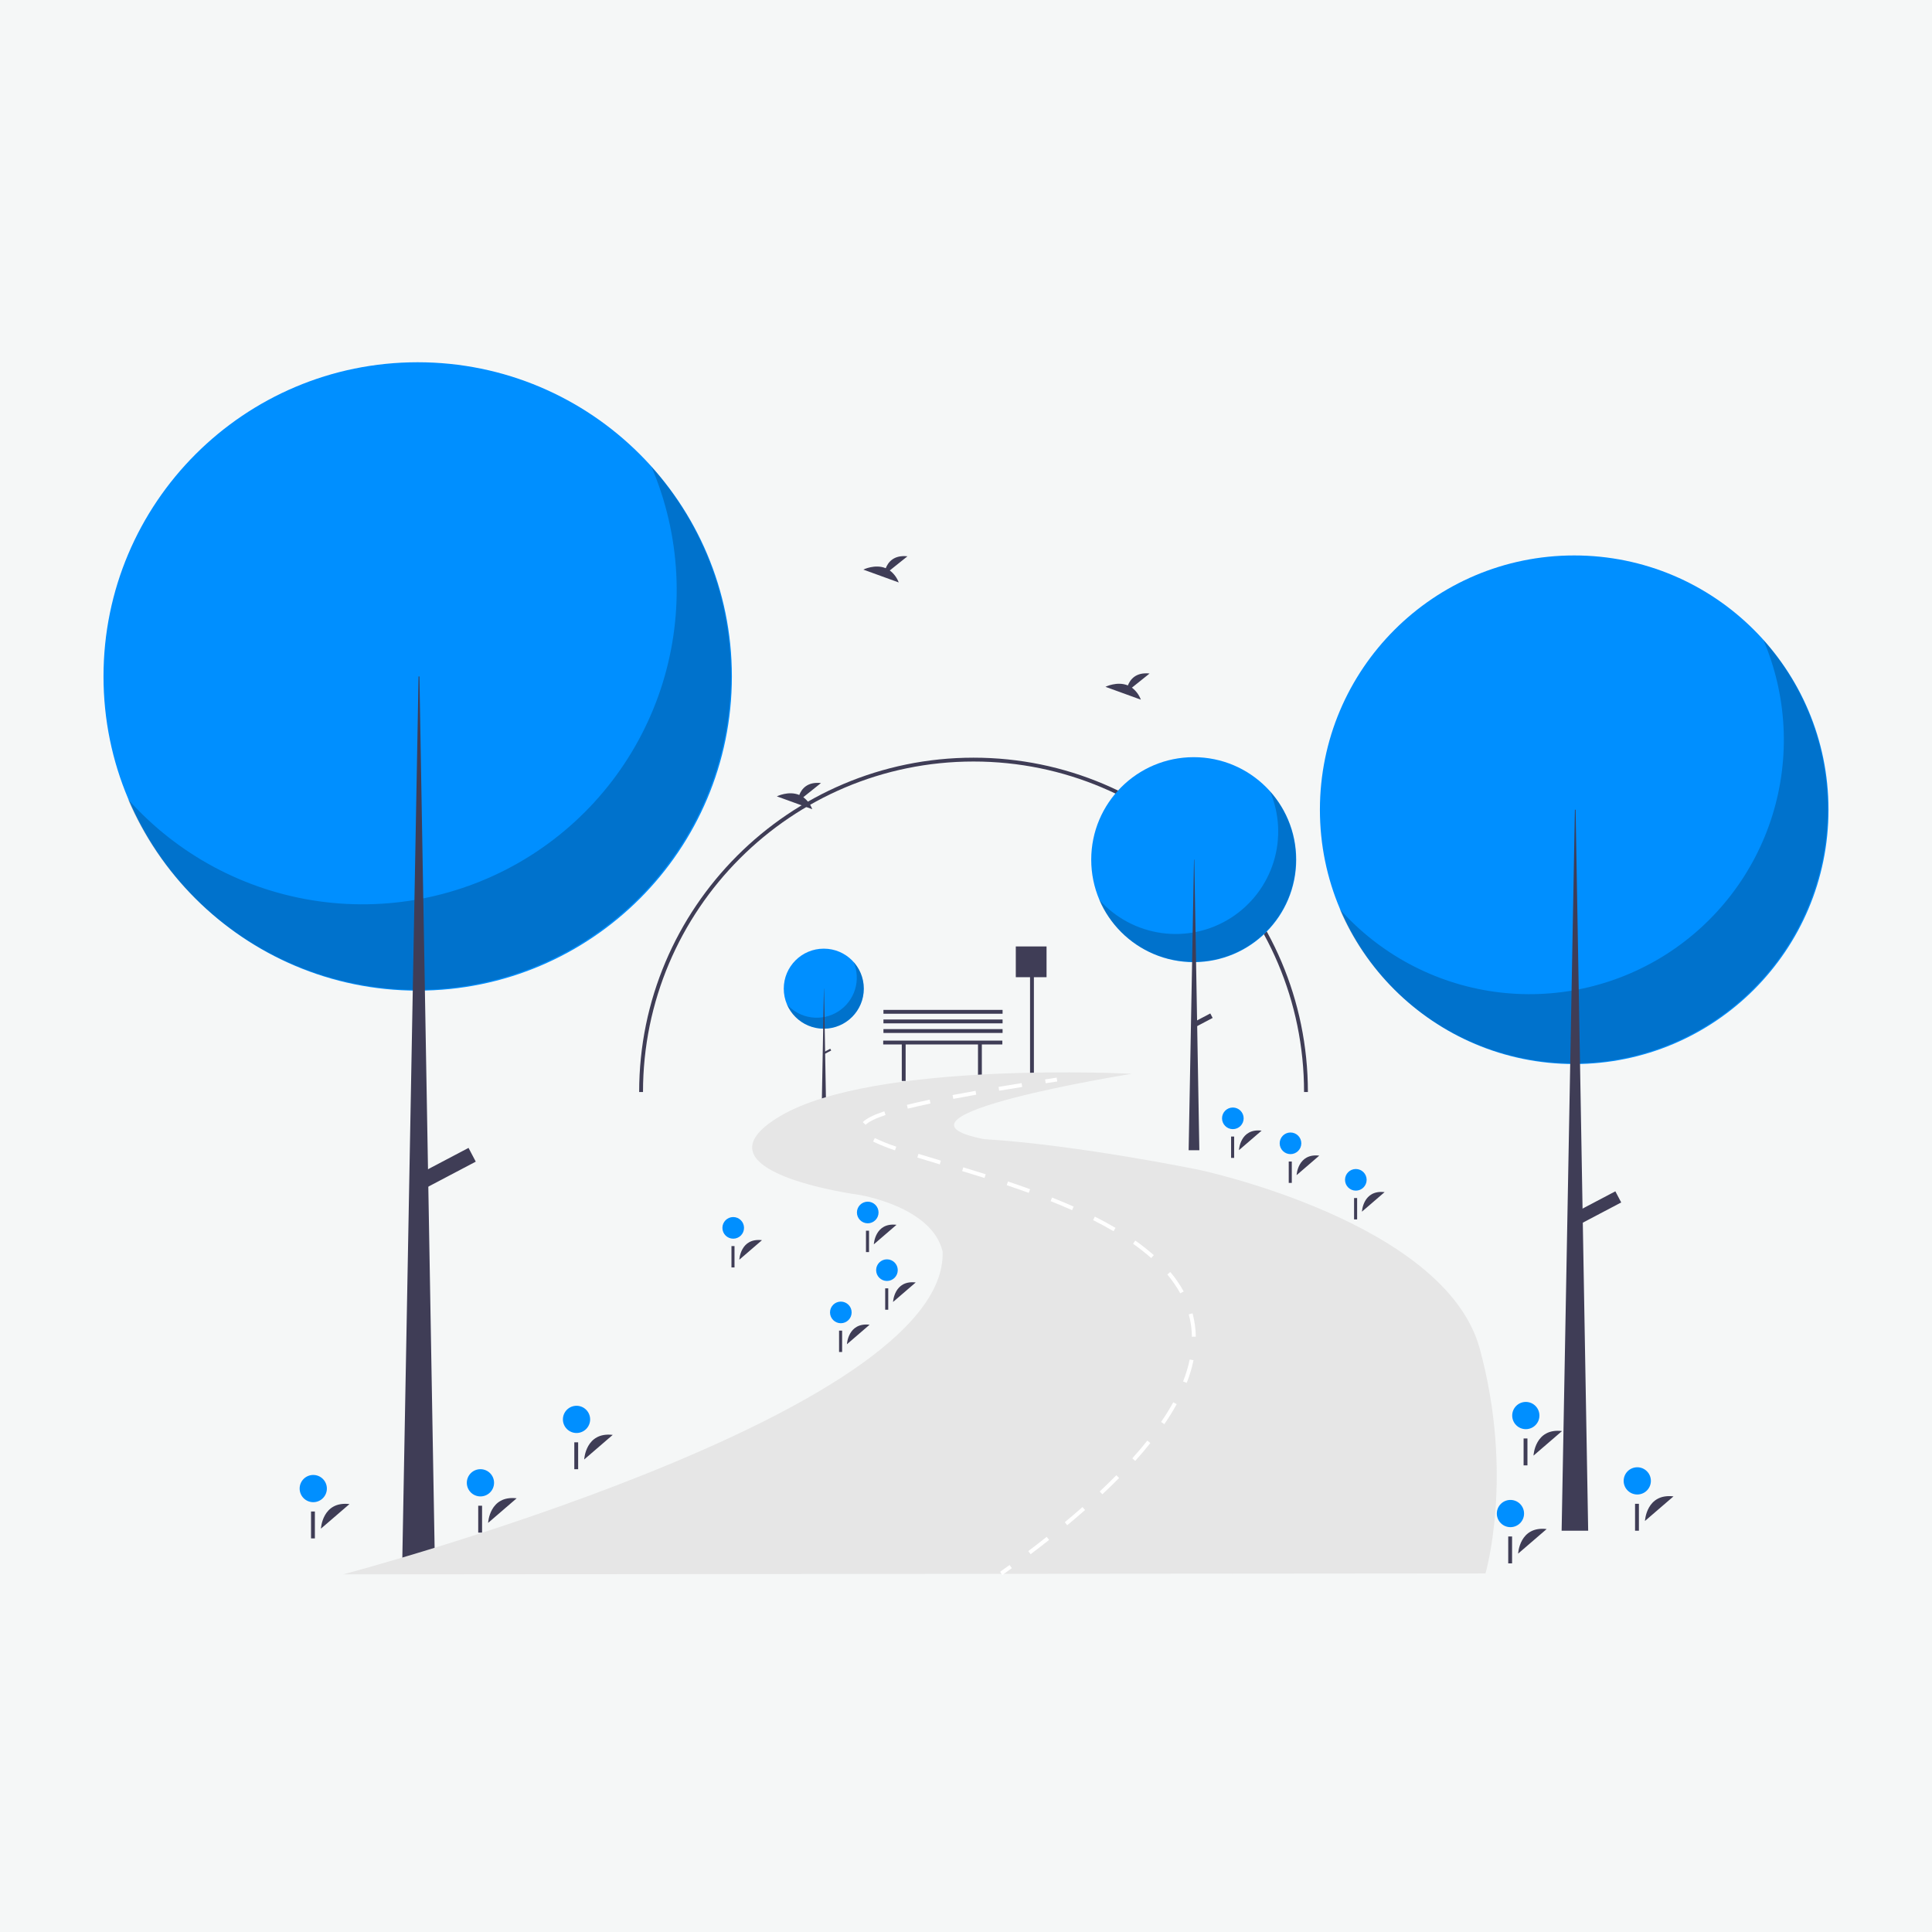 <svg width="224" height="224" viewBox="0 0 224 224" fill="none" xmlns="http://www.w3.org/2000/svg">
<rect width="224" height="224" fill="#F5F7F7"/>
<g clip-path="url(#clip0)">
<path d="M116.214 120.65H102.401V121.096H104.555V125.329H105.001V121.096H113.391V125.329H113.837V121.096H116.214V120.65Z" fill="#3F3D56"/>
<path d="M121.339 109.733H117.774V113.298H119.426V125.31H119.872V113.298H121.339V109.733Z" fill="#3F3D56"/>
<path d="M116.241 119.317H102.428V119.763H116.241V119.317Z" fill="#3F3D56"/>
<path d="M116.241 118.203H102.428V118.649H116.241V118.203Z" fill="#3F3D56"/>
<path d="M116.241 117.089H102.428V117.535H116.241V117.089Z" fill="#3F3D56"/>
<path d="M151.64 126.613H151.194C151.194 105.483 134.003 88.292 112.872 88.292C91.742 88.292 74.551 105.483 74.551 126.613H74.105C74.105 105.237 91.496 87.846 112.872 87.846C134.249 87.846 151.64 105.237 151.64 126.613Z" fill="#3F3D56"/>
<path d="M48.428 114.856C68.546 114.856 84.856 98.546 84.856 78.428C84.856 58.309 68.546 42 48.428 42C28.309 42 12 58.309 12 78.428C12 98.546 28.309 114.856 48.428 114.856Z" fill="#008FFF"/>
<path opacity="0.2" d="M75.525 54.097C78.923 62.045 79.384 70.943 76.826 79.2C74.267 87.457 68.856 94.535 61.559 99.169C54.263 103.804 45.556 105.693 36.995 104.499C28.433 103.305 20.576 99.105 14.825 92.651C16.901 97.507 20.008 101.854 23.93 105.39C27.852 108.926 32.497 111.568 37.541 113.131C42.586 114.694 47.91 115.142 53.144 114.443C58.379 113.744 63.399 111.916 67.857 109.084C72.315 106.253 76.104 102.486 78.962 98.045C81.819 93.604 83.677 88.594 84.406 83.364C85.136 78.133 84.719 72.807 83.186 67.753C81.652 62.7 79.038 58.04 75.525 54.097Z" fill="black"/>
<path d="M48.528 78.428H48.628L50.429 181.707H46.627L48.528 78.428Z" fill="#3F3D56"/>
<path d="M55.161 134.683L54.322 133.089L48.3 136.26L49.139 137.854L55.161 134.683Z" fill="#3F3D56"/>
<path d="M182.516 123.366C198.8 123.366 212 110.166 212 93.883C212 77.599 198.8 64.399 182.516 64.399C166.233 64.399 153.033 77.599 153.033 93.883C153.033 110.166 166.233 123.366 182.516 123.366Z" fill="#008FFF"/>
<path opacity="0.2" d="M204.448 74.19C207.198 80.623 207.571 87.824 205.501 94.507C203.43 101.19 199.05 106.919 193.145 110.67C187.239 114.421 180.192 115.95 173.263 114.984C166.333 114.017 159.974 110.618 155.32 105.394C157 109.325 159.514 112.843 162.689 115.705C165.863 118.567 169.622 120.705 173.705 121.97C177.788 123.235 182.097 123.598 186.334 123.032C190.571 122.467 194.634 120.987 198.242 118.695C201.85 116.403 204.917 113.355 207.23 109.76C209.542 106.165 211.046 102.111 211.636 97.878C212.227 93.644 211.89 89.333 210.648 85.243C209.407 81.153 207.292 77.381 204.448 74.19Z" fill="black"/>
<path d="M182.597 93.882H182.678L184.136 177.474H181.058L182.597 93.882Z" fill="#3F3D56"/>
<path d="M187.966 139.414L187.287 138.124L182.413 140.69L183.092 141.98L187.966 139.414Z" fill="#3F3D56"/>
<path d="M95.513 119.271C98.076 119.271 100.154 117.193 100.154 114.63C100.154 112.067 98.076 109.989 95.513 109.989C92.949 109.989 90.871 112.067 90.871 114.63C90.871 117.193 92.949 119.271 95.513 119.271Z" fill="#008FFF"/>
<path opacity="0.2" d="M98.965 111.53C99.398 112.543 99.457 113.676 99.131 114.728C98.805 115.78 98.115 116.682 97.186 117.273C96.256 117.863 95.147 118.104 94.056 117.952C92.965 117.8 91.964 117.265 91.231 116.442C91.496 117.061 91.891 117.615 92.391 118.065C92.891 118.516 93.483 118.852 94.126 119.052C94.768 119.251 95.447 119.308 96.114 119.219C96.781 119.13 97.42 118.897 97.988 118.536C98.556 118.175 99.039 117.695 99.403 117.129C99.767 116.564 100.004 115.925 100.097 115.259C100.19 114.592 100.137 113.914 99.941 113.27C99.746 112.626 99.413 112.032 98.965 111.53Z" fill="black"/>
<path d="M95.525 114.63H95.538L95.768 127.789H95.283L95.525 114.63Z" fill="#3F3D56"/>
<path d="M96.371 121.798L96.264 121.595L95.496 121.999L95.603 122.202L96.371 121.798Z" fill="#3F3D56"/>
<path d="M138.402 111.553C144.964 111.553 150.284 106.233 150.284 99.671C150.284 93.108 144.964 87.788 138.402 87.788C131.839 87.788 126.519 93.108 126.519 99.671C126.519 106.233 131.839 111.553 138.402 111.553Z" fill="#008FFF"/>
<path opacity="0.2" d="M147.241 91.734C148.349 94.327 148.5 97.229 147.665 99.922C146.83 102.616 145.065 104.924 142.685 106.436C140.305 107.948 137.465 108.564 134.673 108.175C131.88 107.785 129.317 106.415 127.441 104.31C128.118 105.894 129.132 107.312 130.411 108.465C131.69 109.619 133.205 110.48 134.851 110.99C136.496 111.5 138.233 111.646 139.94 111.418C141.648 111.19 143.285 110.594 144.74 109.67C146.194 108.747 147.43 107.518 148.362 106.069C149.294 104.621 149.9 102.987 150.138 101.281C150.376 99.575 150.24 97.837 149.74 96.189C149.239 94.54 148.387 93.02 147.241 91.734Z" fill="black"/>
<path d="M138.435 99.671H138.467L139.055 133.359H137.814L138.435 99.671Z" fill="#3F3D56"/>
<path d="M140.598 118.021L140.324 117.501L138.36 118.535L138.634 119.055L140.598 118.021Z" fill="#3F3D56"/>
<path d="M56.594 176.566C56.594 176.566 56.748 173.342 59.902 173.716L56.594 176.566Z" fill="#3F3D56"/>
<path d="M55.703 173.498C56.575 173.498 57.282 172.791 57.282 171.919C57.282 171.047 56.575 170.34 55.703 170.34C54.831 170.34 54.124 171.047 54.124 171.919C54.124 172.791 54.831 173.498 55.703 173.498Z" fill="#008FFF"/>
<path d="M55.892 174.577H55.446V177.696H55.892V174.577Z" fill="#3F3D56"/>
<path d="M67.734 169.213C67.734 169.213 67.888 165.989 71.042 166.364L67.734 169.213Z" fill="#3F3D56"/>
<path d="M66.843 166.145C67.715 166.145 68.422 165.438 68.422 164.567C68.422 163.695 67.715 162.988 66.843 162.988C65.971 162.988 65.264 163.695 65.264 164.567C65.264 165.438 65.971 166.145 66.843 166.145Z" fill="#008FFF"/>
<path d="M67.032 167.225H66.586V170.344H67.032V167.225Z" fill="#3F3D56"/>
<path d="M101.314 144.269C101.314 144.269 101.437 141.709 103.942 142.006L101.314 144.269Z" fill="#3F3D56"/>
<path d="M100.607 141.833C101.299 141.833 101.86 141.271 101.86 140.579C101.86 139.886 101.299 139.325 100.607 139.325C99.914 139.325 99.353 139.886 99.353 140.579C99.353 141.271 99.914 141.833 100.607 141.833Z" fill="#008FFF"/>
<path d="M100.757 142.69H100.403V145.168H100.757V142.69Z" fill="#3F3D56"/>
<path d="M150.331 136.249C150.331 136.249 150.453 133.688 152.958 133.986L150.331 136.249Z" fill="#3F3D56"/>
<path d="M149.623 133.812C150.315 133.812 150.877 133.25 150.877 132.558C150.877 131.866 150.315 131.304 149.623 131.304C148.93 131.304 148.369 131.866 148.369 132.558C148.369 133.25 148.93 133.812 149.623 133.812Z" fill="#008FFF"/>
<path d="M149.773 134.669H149.419V137.147H149.773V134.669Z" fill="#3F3D56"/>
<path d="M103.542 150.953C103.542 150.953 103.665 148.393 106.17 148.69L103.542 150.953Z" fill="#3F3D56"/>
<path d="M102.835 148.517C103.527 148.517 104.088 147.955 104.088 147.263C104.088 146.57 103.527 146.009 102.835 146.009C102.142 146.009 101.581 146.57 101.581 147.263C101.581 147.955 102.142 148.517 102.835 148.517Z" fill="#008FFF"/>
<path d="M102.985 149.374H102.631V151.852H102.985V149.374Z" fill="#3F3D56"/>
<path d="M98.195 155.855C98.195 155.855 98.317 153.294 100.823 153.592L98.195 155.855Z" fill="#3F3D56"/>
<path d="M97.487 153.418C98.18 153.418 98.741 152.857 98.741 152.164C98.741 151.472 98.18 150.911 97.487 150.911C96.795 150.911 96.234 151.472 96.234 152.164C96.234 152.857 96.795 153.418 97.487 153.418Z" fill="#008FFF"/>
<path d="M97.637 154.276H97.283V156.753H97.637V154.276Z" fill="#3F3D56"/>
<path d="M157.906 140.482C157.906 140.482 158.028 137.921 160.533 138.219L157.906 140.482Z" fill="#3F3D56"/>
<path d="M157.198 138.045C157.89 138.045 158.452 137.484 158.452 136.791C158.452 136.099 157.89 135.537 157.198 135.537C156.505 135.537 155.944 136.099 155.944 136.791C155.944 137.484 156.505 138.045 157.198 138.045Z" fill="#008FFF"/>
<path d="M157.348 138.903H156.994V141.38H157.348V138.903Z" fill="#3F3D56"/>
<path d="M85.719 146.052C85.719 146.052 85.841 143.491 88.346 143.789L85.719 146.052Z" fill="#3F3D56"/>
<path d="M85.011 143.615C85.703 143.615 86.264 143.054 86.264 142.361C86.264 141.669 85.703 141.107 85.011 141.107C84.318 141.107 83.757 141.669 83.757 142.361C83.757 143.054 84.318 143.615 85.011 143.615Z" fill="#008FFF"/>
<path d="M85.161 144.473H84.807V146.95H85.161V144.473Z" fill="#3F3D56"/>
<path d="M143.646 133.352C143.646 133.352 143.769 130.792 146.274 131.089L143.646 133.352Z" fill="#3F3D56"/>
<path d="M142.939 130.915C143.631 130.915 144.192 130.354 144.192 129.662C144.192 128.969 143.631 128.408 142.939 128.408C142.246 128.408 141.685 128.969 141.685 129.662C141.685 130.354 142.246 130.915 142.939 130.915Z" fill="#008FFF"/>
<path d="M143.089 131.773H142.735V134.25H143.089V131.773Z" fill="#3F3D56"/>
<path d="M37.21 177.234C37.21 177.234 37.364 174.01 40.518 174.385L37.21 177.234Z" fill="#3F3D56"/>
<path d="M36.319 174.166C37.191 174.166 37.898 173.459 37.898 172.587C37.898 171.716 37.191 171.009 36.319 171.009C35.447 171.009 34.741 171.716 34.741 172.587C34.741 173.459 35.447 174.166 36.319 174.166Z" fill="#008FFF"/>
<path d="M36.508 175.246H36.062V178.365H36.508V175.246Z" fill="#3F3D56"/>
<path d="M190.72 176.343C190.72 176.343 190.874 173.119 194.028 173.494L190.72 176.343Z" fill="#3F3D56"/>
<path d="M189.829 173.275C190.701 173.275 191.407 172.568 191.407 171.696C191.407 170.824 190.701 170.118 189.829 170.118C188.957 170.118 188.25 170.824 188.25 171.696C188.25 172.568 188.957 173.275 189.829 173.275Z" fill="#008FFF"/>
<path d="M190.018 174.354H189.572V177.474H190.018V174.354Z" fill="#3F3D56"/>
<path d="M177.798 168.767C177.798 168.767 177.951 165.544 181.106 165.918L177.798 168.767Z" fill="#3F3D56"/>
<path d="M176.906 165.7C177.778 165.7 178.485 164.993 178.485 164.121C178.485 163.249 177.778 162.542 176.906 162.542C176.035 162.542 175.328 163.249 175.328 164.121C175.328 164.993 176.035 165.7 176.906 165.7Z" fill="#008FFF"/>
<path d="M177.095 166.779H176.649V169.898H177.095V166.779Z" fill="#3F3D56"/>
<path d="M176.015 180.13C176.015 180.13 176.169 176.906 179.323 177.281L176.015 180.13Z" fill="#3F3D56"/>
<path d="M175.124 177.062C175.996 177.062 176.703 176.356 176.703 175.484C176.703 174.612 175.996 173.905 175.124 173.905C174.252 173.905 173.545 174.612 173.545 175.484C173.545 176.356 174.252 177.062 175.124 177.062Z" fill="#008FFF"/>
<path d="M175.313 178.142H174.867V181.261H175.313V178.142Z" fill="#3F3D56"/>
<path d="M39.775 182.536C39.775 182.536 109.958 164.044 109.289 145.106C108.064 139.87 99.597 138.533 99.597 138.533C99.597 138.533 79.545 135.86 90.463 129.398C101.38 122.937 131.235 124.497 131.235 124.497C131.235 124.497 100.489 129.398 114.079 132.072C124.997 132.74 139.033 135.637 139.033 135.637C139.033 135.637 167.551 141.653 171.562 156.357C175.572 171.062 172.23 182.425 172.23 182.425L39.775 182.536Z" fill="#E6E6E6"/>
<path d="M116.216 182.609L115.953 182.241C116.324 181.976 116.69 181.712 117.05 181.449L117.316 181.814C116.954 182.077 116.588 182.342 116.216 182.609Z" fill="white"/>
<path d="M119.492 180.199L119.219 179.839C119.949 179.286 120.667 178.731 121.355 178.187L121.635 178.541C120.945 179.087 120.224 179.644 119.492 180.199ZM123.741 176.835L123.453 176.487C124.159 175.901 124.85 175.311 125.505 174.735L125.803 175.074C125.145 175.653 124.451 176.246 123.741 176.835ZM127.812 173.252L127.503 172.923C128.177 172.291 128.827 171.658 129.435 171.042L129.756 171.359C129.144 171.979 128.49 172.616 127.812 173.252ZM131.618 169.382L131.282 169.081C131.901 168.391 132.487 167.7 133.023 167.028L133.376 167.309C132.835 167.989 132.243 168.686 131.618 169.382ZM134.994 165.123L134.621 164.868C135.146 164.099 135.62 163.331 136.029 162.586L136.425 162.803C136.009 163.561 135.527 164.342 134.994 165.123ZM137.591 160.333L137.17 160.169C137.498 159.342 137.754 158.489 137.937 157.62L138.379 157.71C138.191 158.606 137.928 159.483 137.591 160.333V160.333ZM138.193 154.984C138.18 154.106 138.058 153.233 137.83 152.386L138.266 152.268C138.504 153.152 138.631 154.061 138.645 154.976L138.193 154.984ZM136.843 149.948C136.414 149.174 135.91 148.443 135.34 147.767L135.686 147.477C136.276 148.176 136.796 148.931 137.238 149.731L136.843 149.948ZM133.474 145.861C132.803 145.27 132.1 144.716 131.369 144.202L131.629 143.834C132.374 144.357 133.09 144.921 133.773 145.523L133.474 145.861ZM129.106 142.749C128.367 142.315 127.57 141.882 126.738 141.461L126.941 141.058C127.783 141.483 128.588 141.921 129.335 142.36L129.106 142.749ZM124.298 140.307C123.512 139.958 122.675 139.607 121.809 139.263L121.977 138.843C122.847 139.189 123.69 139.543 124.481 139.895L124.298 140.307ZM119.278 138.303C118.473 138.011 117.613 137.712 116.722 137.413L116.865 136.985C117.76 137.285 118.624 137.585 119.432 137.878L119.278 138.303ZM114.146 136.577C113.359 136.328 112.512 136.067 111.556 135.778L111.687 135.345C112.644 135.635 113.493 135.897 114.281 136.146L114.146 136.577ZM108.958 134.998C108.044 134.725 107.173 134.464 106.358 134.212L106.491 133.781C107.305 134.032 108.175 134.292 109.087 134.565L108.958 134.998ZM103.769 133.375C102.9 133.088 102.051 132.746 101.226 132.351L101.429 131.948C102.236 132.334 103.067 132.668 103.916 132.948L103.769 133.375ZM100.359 130.415L100.037 130.099C100.449 129.68 101.263 129.271 102.526 128.847L102.67 129.275C101.492 129.67 100.715 130.054 100.359 130.415L100.359 130.415ZM105.253 128.54L105.144 128.102C105.925 127.907 106.814 127.704 107.788 127.497L107.882 127.939C106.913 128.144 106.029 128.347 105.253 128.54V128.54ZM110.529 127.407L110.444 126.963C111.276 126.804 112.172 126.64 113.108 126.474L113.187 126.918C112.253 127.084 111.359 127.248 110.529 127.407V127.407ZM115.85 126.46L115.776 126.014C116.626 125.872 117.517 125.726 118.447 125.577L118.518 126.023C117.589 126.172 116.7 126.317 115.85 126.46Z" fill="white"/>
<path d="M121.241 125.594L121.172 125.148C121.611 125.08 122.057 125.011 122.512 124.942L122.58 125.388C122.125 125.458 121.679 125.526 121.241 125.594Z" fill="white"/>
<path d="M131.234 79.73L133.285 78.089C131.692 77.914 131.037 78.783 130.769 79.47C129.524 78.954 128.169 79.631 128.169 79.631L132.273 81.121C132.066 80.568 131.705 80.085 131.234 79.73Z" fill="#3F3D56"/>
<path d="M93.135 92.43L95.186 90.789C93.593 90.613 92.938 91.482 92.67 92.17C91.425 91.653 90.07 92.331 90.07 92.331L94.174 93.82C93.967 93.267 93.607 92.785 93.135 92.43Z" fill="#3F3D56"/>
<path d="M103.161 66.139L105.212 64.499C103.619 64.323 102.964 65.192 102.696 65.88C101.451 65.363 100.096 66.04 100.096 66.04L104.2 67.53C103.993 66.977 103.633 66.495 103.161 66.139Z" fill="#3F3D56"/>
</g>
<defs>
<clipPath id="clip0">
<rect width="200" height="140.609" fill="white" transform="translate(12 42)"/>
</clipPath>
</defs>
</svg>
